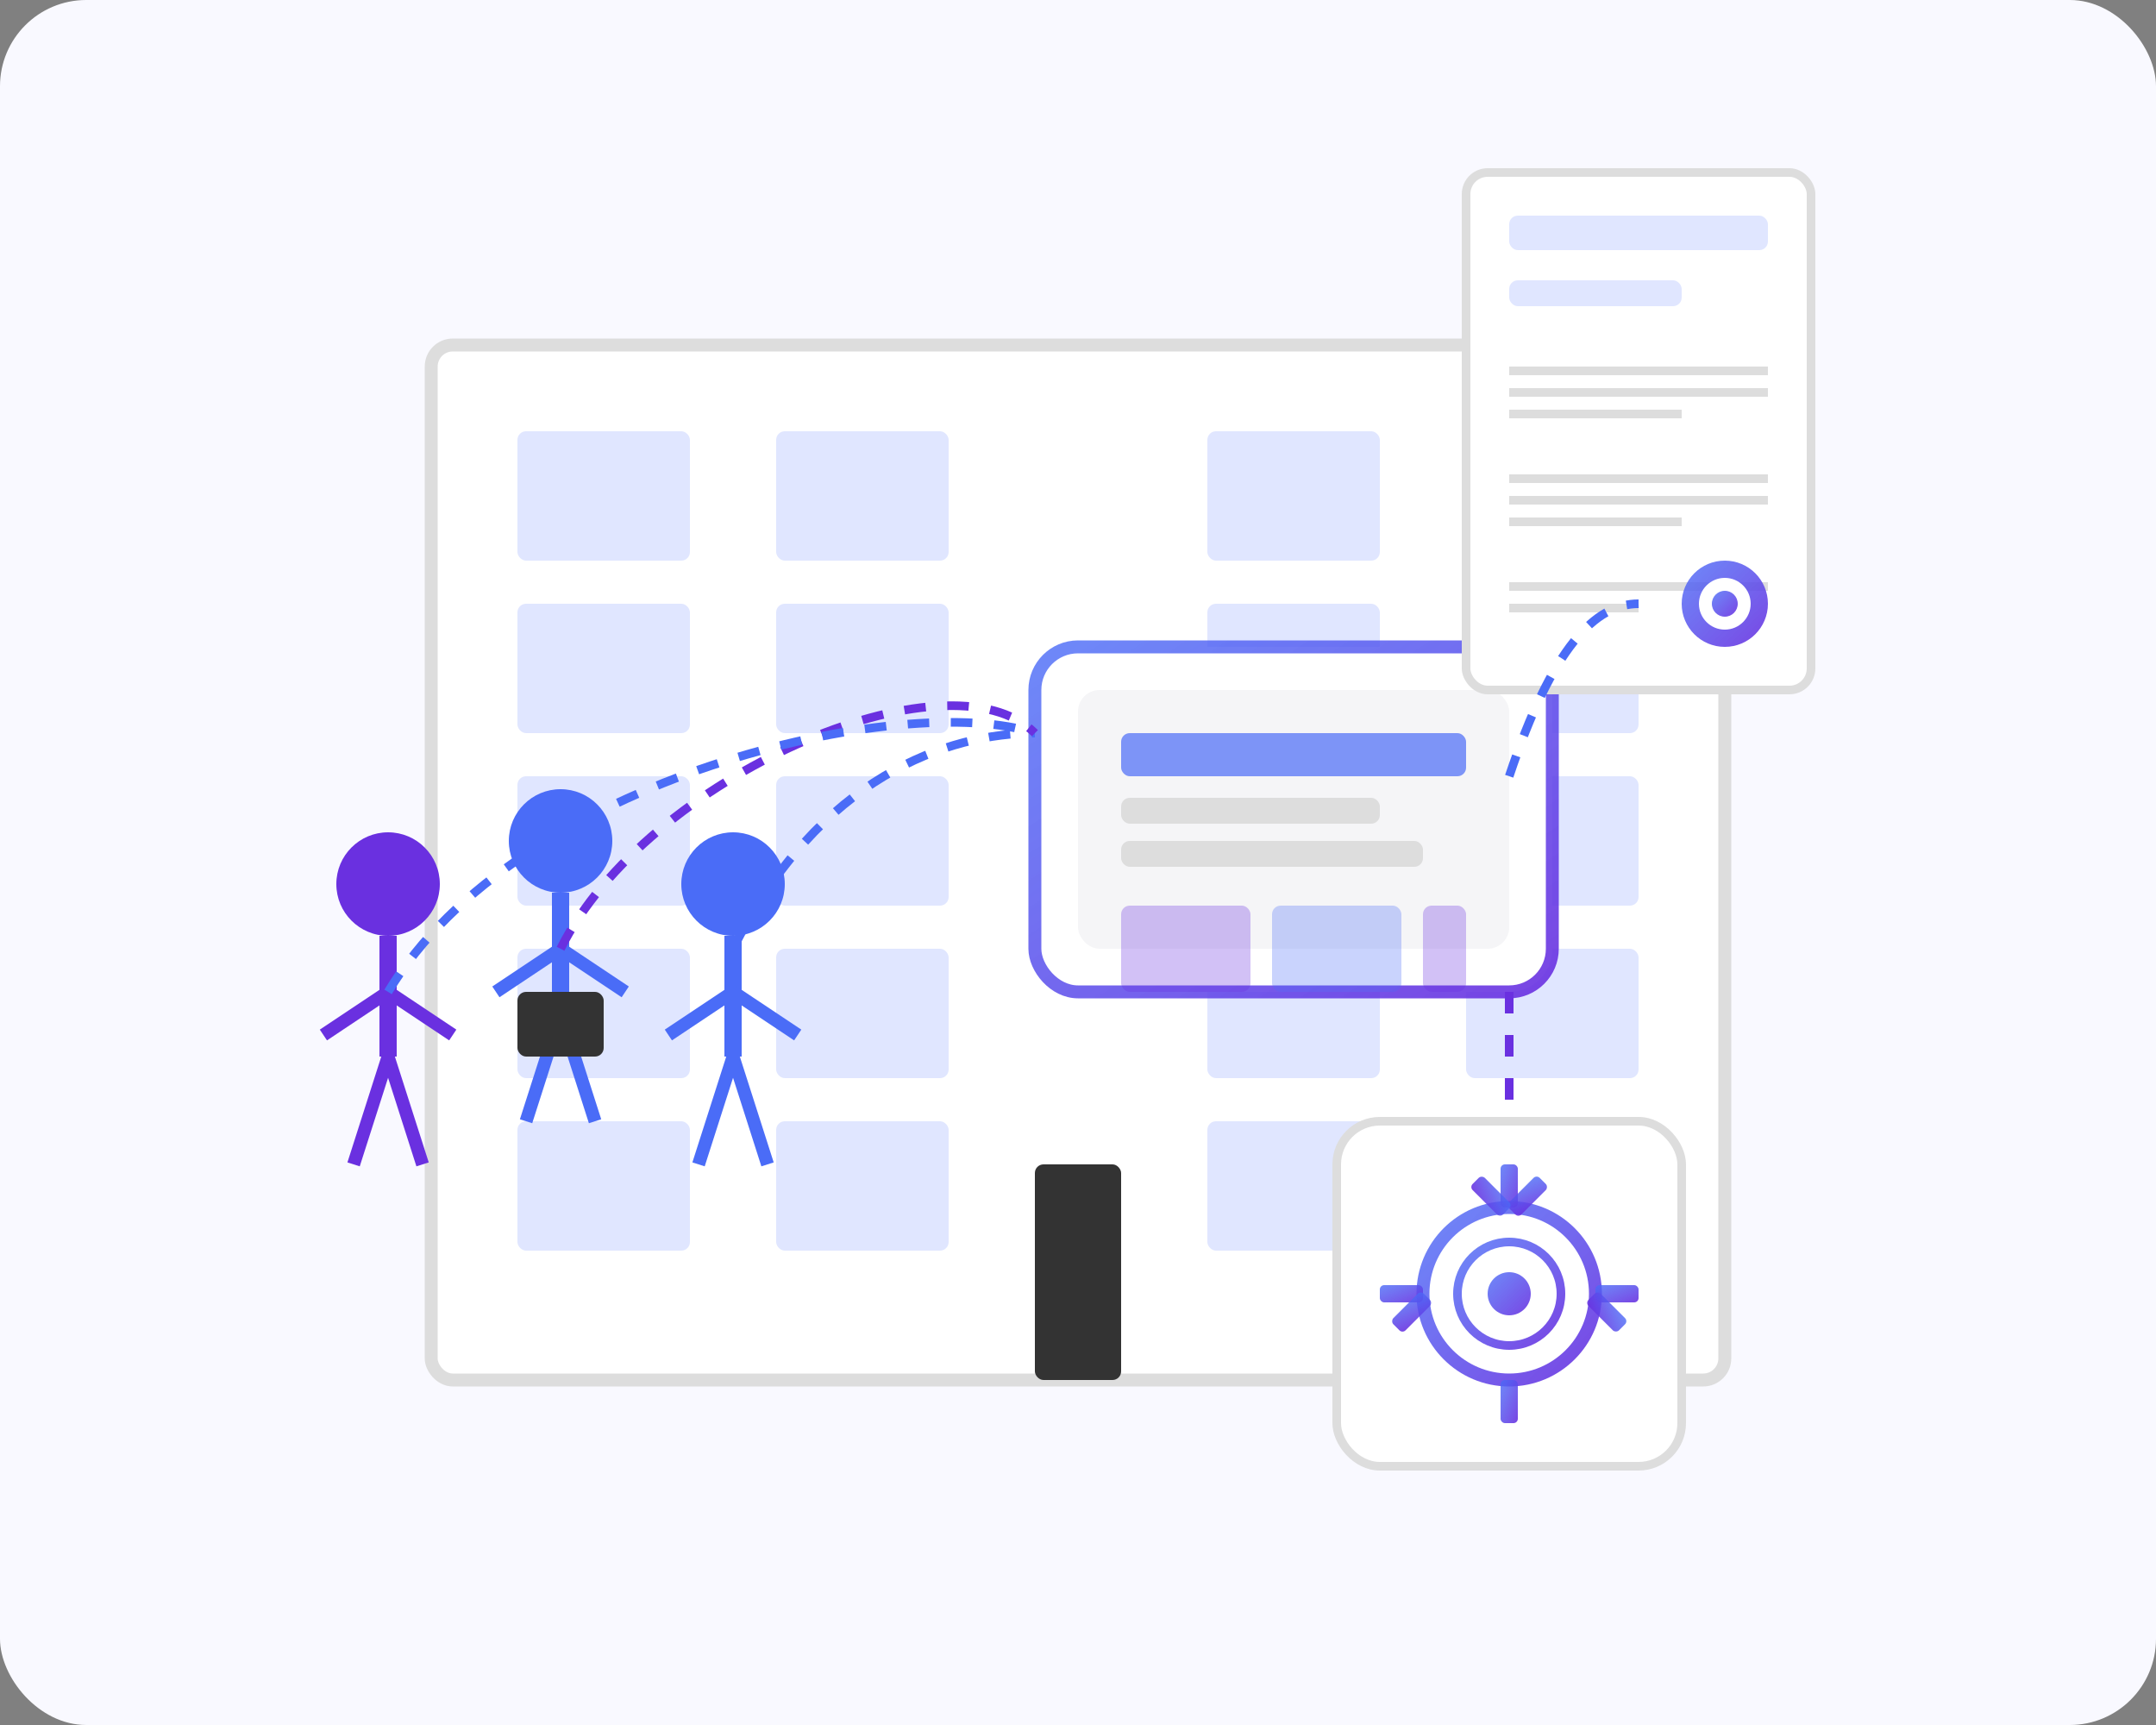 <svg xmlns="http://www.w3.org/2000/svg" width="500" height="400" viewBox="0 0 500 400">
  <rect x="0" y="0" width="500" height="400" fill="#808080" stroke="none"/>
  <defs>
    <linearGradient id="corporate-grad" x1="0%" y1="0%" x2="100%" y2="100%">
      <stop offset="0%" style="stop-color:#4a6cf7;stop-opacity:0.8" />
      <stop offset="100%" style="stop-color:#6a30e0;stop-opacity:0.9" />
    </linearGradient>
  </defs>
  
  <!-- Background -->
  <rect width="500" height="400" fill="#f9f9ff" rx="20" />
  
  <!-- Office Building Outline -->
  <g transform="translate(250, 200)">
    <rect x="-150" y="-120" width="300" height="240" fill="white" stroke="#ddd" stroke-width="3" rx="5" />
    
    <!-- Windows -->
    <g>
      <!-- Left Column -->
      <rect x="-130" y="-100" width="40" height="30" fill="#e0e6ff" rx="2" />
      <rect x="-130" y="-60" width="40" height="30" fill="#e0e6ff" rx="2" />
      <rect x="-130" y="-20" width="40" height="30" fill="#e0e6ff" rx="2" />
      <rect x="-130" y="20" width="40" height="30" fill="#e0e6ff" rx="2" />
      <rect x="-130" y="60" width="40" height="30" fill="#e0e6ff" rx="2" />
      
      <!-- Middle Column -->
      <rect x="-70" y="-100" width="40" height="30" fill="#e0e6ff" rx="2" />
      <rect x="-70" y="-60" width="40" height="30" fill="#e0e6ff" rx="2" />
      <rect x="-70" y="-20" width="40" height="30" fill="#e0e6ff" rx="2" />
      <rect x="-70" y="20" width="40" height="30" fill="#e0e6ff" rx="2" />
      <rect x="-70" y="60" width="40" height="30" fill="#e0e6ff" rx="2" />
      
      <!-- Right Column -->
      <rect x="30" y="-100" width="40" height="30" fill="#e0e6ff" rx="2" />
      <rect x="30" y="-60" width="40" height="30" fill="#e0e6ff" rx="2" />
      <rect x="30" y="-20" width="40" height="30" fill="#e0e6ff" rx="2" />
      <rect x="30" y="20" width="40" height="30" fill="#e0e6ff" rx="2" />
      <rect x="30" y="60" width="40" height="30" fill="#e0e6ff" rx="2" />
      
      <!-- Very Right Column -->
      <rect x="90" y="-100" width="40" height="30" fill="#e0e6ff" rx="2" />
      <rect x="90" y="-60" width="40" height="30" fill="#e0e6ff" rx="2" />
      <rect x="90" y="-20" width="40" height="30" fill="#e0e6ff" rx="2" />
      <rect x="90" y="20" width="40" height="30" fill="#e0e6ff" rx="2" />
      <rect x="90" y="60" width="40" height="30" fill="#e0e6ff" rx="2" />
    </g>
    
    <!-- Door -->
    <rect x="-10" y="70" width="20" height="50" fill="#333" rx="2" />
  </g>
  
  <!-- Virtual Training Room -->
  <g transform="translate(250, 200)">
    <rect x="-10" y="-50" width="120" height="80" fill="white" stroke="url(#corporate-grad)" stroke-width="3" rx="10" />
    
    <!-- Screen -->
    <rect x="0" y="-40" width="100" height="60" fill="#f5f5f7" rx="5" />
    
    <!-- Training Content -->
    <rect x="10" y="-30" width="80" height="10" fill="#4a6cf7" opacity="0.7" rx="2" />
    <rect x="10" y="-15" width="60" height="6" fill="#dddddd" rx="2" />
    <rect x="10" y="-5" width="70" height="6" fill="#dddddd" rx="2" />
    
    <!-- Stats Section -->
    <rect x="10" y="10" width="30" height="20" fill="#6a30e0" opacity="0.3" rx="2" />
    <rect x="45" y="10" width="30" height="20" fill="#4a6cf7" opacity="0.3" rx="2" />
    <rect x="80" y="10" width="10" height="20" fill="#6a30e0" opacity="0.3" rx="2" />
  </g>
  
  <!-- Business People Figures -->
  <g transform="translate(130, 220)">
    <!-- Person 1 -->
    <g transform="translate(0, 0)">
      <circle cx="0" cy="-25" r="12" fill="#4a6cf7" />
      <path d="M 0 -13 L 0 15" stroke="#4a6cf7" stroke-width="4" />
      <path d="M 0 0 L -15 10" stroke="#4a6cf7" stroke-width="3" />
      <path d="M 0 0 L 15 10" stroke="#4a6cf7" stroke-width="3" />
      <path d="M 0 15 L -8 40" stroke="#4a6cf7" stroke-width="3" />
      <path d="M 0 15 L 8 40" stroke="#4a6cf7" stroke-width="3" />
      
      <!-- Briefcase -->
      <rect x="-10" y="10" width="20" height="15" fill="#333" rx="2" />
    </g>
    
    <!-- Person 2 -->
    <g transform="translate(-40, 10)">
      <circle cx="0" cy="-25" r="12" fill="#6a30e0" />
      <path d="M 0 -13 L 0 15" stroke="#6a30e0" stroke-width="4" />
      <path d="M 0 0 L -15 10" stroke="#6a30e0" stroke-width="3" />
      <path d="M 0 0 L 15 10" stroke="#6a30e0" stroke-width="3" />
      <path d="M 0 15 L -8 40" stroke="#6a30e0" stroke-width="3" />
      <path d="M 0 15 L 8 40" stroke="#6a30e0" stroke-width="3" />
    </g>
    
    <!-- Person 3 -->
    <g transform="translate(40, 10)">
      <circle cx="0" cy="-25" r="12" fill="#4a6cf7" />
      <path d="M 0 -13 L 0 15" stroke="#4a6cf7" stroke-width="4" />
      <path d="M 0 0 L -15 10" stroke="#4a6cf7" stroke-width="3" />
      <path d="M 0 0 L 15 10" stroke="#4a6cf7" stroke-width="3" />
      <path d="M 0 15 L -8 40" stroke="#4a6cf7" stroke-width="3" />
      <path d="M 0 15 L 8 40" stroke="#4a6cf7" stroke-width="3" />
    </g>
  </g>
  
  <!-- Connection Lines -->
  <path d="M 170 220 C 190 180, 220 170, 240 170" fill="none" stroke="#4a6cf7" stroke-width="2" stroke-dasharray="5,5" />
  <path d="M 130 220 C 150 180, 220 150, 240 170" fill="none" stroke="#6a30e0" stroke-width="2" stroke-dasharray="5,5" />
  <path d="M 90 230 C 120 180, 210 160, 240 170" fill="none" stroke="#4a6cf7" stroke-width="2" stroke-dasharray="5,5" />
  
  <!-- Document with Assessment -->
  <g transform="translate(380, 100)">
    <rect x="-40" y="-60" width="80" height="120" fill="white" stroke="#ddd" stroke-width="2" rx="5" />
    
    <!-- Certificate Content -->
    <rect x="-30" y="-50" width="60" height="8" fill="#e0e6ff" rx="2" />
    <rect x="-30" y="-35" width="40" height="6" fill="#e0e6ff" rx="2" />
    
    <rect x="-30" y="-15" width="60" height="2" fill="#dddddd" />
    <rect x="-30" y="-10" width="60" height="2" fill="#dddddd" />
    <rect x="-30" y="-5" width="40" height="2" fill="#dddddd" />
    
    <rect x="-30" y="10" width="60" height="2" fill="#dddddd" />
    <rect x="-30" y="15" width="60" height="2" fill="#dddddd" />
    <rect x="-30" y="20" width="40" height="2" fill="#dddddd" />
    
    <rect x="-30" y="35" width="60" height="2" fill="#dddddd" />
    <rect x="-30" y="40" width="30" height="2" fill="#dddddd" />
    
    <!-- Certificate Seal -->
    <circle cx="20" cy="40" r="10" fill="url(#corporate-grad)" />
    <circle cx="20" cy="40" r="6" fill="white" />
    <circle cx="20" cy="40" r="3" fill="url(#corporate-grad)" />
  </g>
  
  <!-- AI/Tech Element -->
  <g transform="translate(350, 300)">
    <rect x="-40" y="-40" width="80" height="80" fill="white" stroke="#ddd" stroke-width="2" rx="10" />
    
    <!-- Gear Icon -->
    <circle cx="0" cy="0" r="20" fill="none" stroke="url(#corporate-grad)" stroke-width="3" />
    <circle cx="0" cy="0" r="12" fill="none" stroke="url(#corporate-grad)" stroke-width="2" />
    <circle cx="0" cy="0" r="5" fill="url(#corporate-grad)" />
    
    <!-- Gear Teeth -->
    <rect x="-2" y="-30" width="4" height="10" fill="url(#corporate-grad)" rx="1" />
    <rect x="-2" y="20" width="4" height="10" fill="url(#corporate-grad)" rx="1" />
    <rect x="-30" y="-2" width="10" height="4" fill="url(#corporate-grad)" rx="1" />
    <rect x="20" y="-2" width="10" height="4" fill="url(#corporate-grad)" rx="1" />
    
    <rect x="-15" y="-24" width="4" height="10" fill="url(#corporate-grad)" rx="1" transform="rotate(45)" />
    <rect x="-15" y="14" width="4" height="10" fill="url(#corporate-grad)" rx="1" transform="rotate(45)" />
    <rect x="-15" y="-24" width="4" height="10" fill="url(#corporate-grad)" rx="1" transform="rotate(135)" />
    <rect x="-15" y="14" width="4" height="10" fill="url(#corporate-grad)" rx="1" transform="rotate(135)" />
  </g>
  
  <!-- Connection Between Screen and Certificate -->
  <path d="M 350 180 C 360 150, 370 140, 380 140" fill="none" stroke="#4a6cf7" stroke-width="2" stroke-dasharray="5,5" />
  
  <!-- Connection Between Screen and AI/Tech Element -->
  <path d="M 350 230 C 350 250, 350 260, 350 260" fill="none" stroke="#6a30e0" stroke-width="2" stroke-dasharray="5,5" />
</svg> 